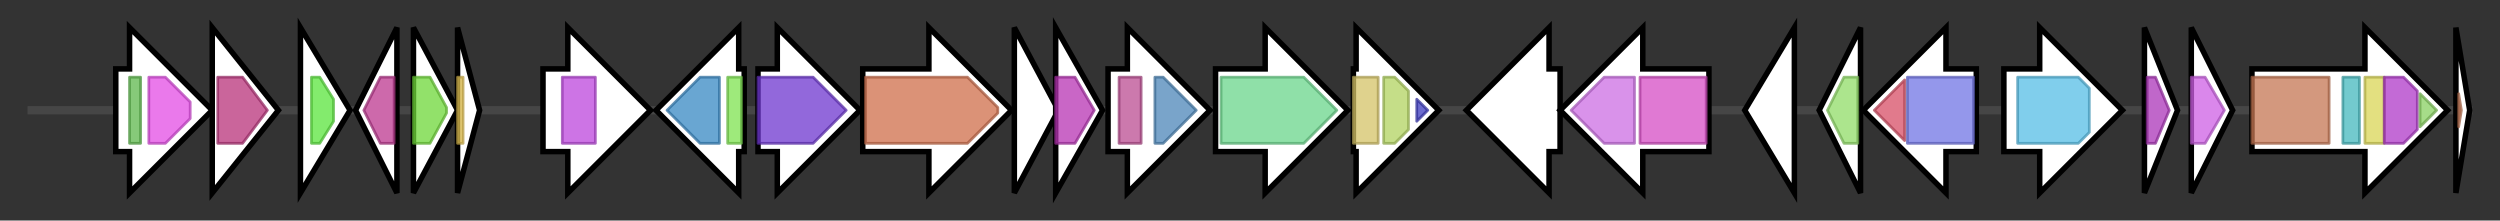 <svg version="1.1" baseProfile="full" xmlns="http://www.w3.org/2000/svg" width="907.0" height="80">
	<rect width="100%" height="100%" fill="#333333" stroke="none"/>
	<g>
		<line x1="10" y1="40.0" x2="897.0" y2="40.0" style="stroke:rgb(70,70,70); stroke-width:3 "/>
		<g>
			<title> (ctg13_139)</title>
			<polygon class=" (ctg13_139)" points="42,25 47,25 47,10 77,40 47,70 47,55 42,55" fill="rgb(255,255,255)" fill-opacity="1.0" stroke="rgb(0,0,0)" stroke-width="2"  />
			<g>
				<title>S4 (PF01479)
"S4 domain"</title>
				<rect class="PF01479" x="47" y="28" stroke-linejoin="round" width="4" height="24" fill="rgb(93,184,76)" stroke="rgb(74,147,60)" stroke-width="1" opacity="0.75" />
			</g>
			<g>
				<title>PseudoU_synth_2 (PF00849)
"RNA pseudouridylate synthase"</title>
				<polygon class="PF00849" points="54,28 60,28 69,37 69,43 60,52 54,52" stroke-linejoin="round" width="15" height="24" fill="rgb(226,76,228)" stroke="rgb(180,60,182)" stroke-width="1" opacity="0.75" />
			</g>
		</g>
		<g>
			<title> (ctg13_140)</title>
			<polygon class=" (ctg13_140)" points="77,10 101,40 77,70" fill="rgb(255,255,255)" fill-opacity="1.0" stroke="rgb(0,0,0)" stroke-width="2"  />
			<g>
				<title>Cu-oxidase_4 (PF02578)
"Multi-copper polyphenol oxidoreductase laccase"</title>
				<polygon class="PF02578" points="79,28 88,28 97,40 88,52 79,52" stroke-linejoin="round" width="21" height="24" fill="rgb(184,50,122)" stroke="rgb(147,40,97)" stroke-width="1" opacity="0.75" />
			</g>
		</g>
		<g>
			<title> (ctg13_141)</title>
			<polygon class=" (ctg13_141)" points="109,10 127,40 109,70" fill="rgb(255,255,255)" fill-opacity="1.0" stroke="rgb(0,0,0)" stroke-width="2"  />
			<g>
				<title>FMN_red (PF03358)
"NADPH-dependent FMN reductase"</title>
				<polygon class="PF03358" points="113,28 116,28 121,36 121,44 116,52 113,52" stroke-linejoin="round" width="8" height="24" fill="rgb(90,228,61)" stroke="rgb(72,182,48)" stroke-width="1" opacity="0.75" />
			</g>
		</g>
		<g>
			<title> (ctg13_142)</title>
			<polygon class=" (ctg13_142)" points="129,40 144,10 144,70" fill="rgb(255,255,255)" fill-opacity="1.0" stroke="rgb(0,0,0)" stroke-width="2"  />
			<g>
				<title>SmpB (PF01668)
"SmpB protein"</title>
				<polygon class="PF01668" points="132,40 138,28 143,28 143,52 138,52" stroke-linejoin="round" width="14" height="24" fill="rgb(188,55,143)" stroke="rgb(150,43,114)" stroke-width="1" opacity="0.75" />
			</g>
		</g>
		<g>
			<title> (ctg13_143)</title>
			<polygon class=" (ctg13_143)" points="150,10 166,40 150,70" fill="rgb(255,255,255)" fill-opacity="1.0" stroke="rgb(0,0,0)" stroke-width="2"  />
			<g>
				<title>CTP_transf_like (PF01467)
"Cytidylyltransferase-like"</title>
				<polygon class="PF01467" points="150,28 156,28 162,39 162,41 156,52 150,52" stroke-linejoin="round" width="12" height="24" fill="rgb(110,215,57)" stroke="rgb(88,172,45)" stroke-width="1" opacity="0.75" />
			</g>
		</g>
		<g>
			<title> (ctg13_144)</title>
			<polygon class=" (ctg13_144)" points="166,10 174,40 166,70" fill="rgb(255,255,255)" fill-opacity="1.0" stroke="rgb(0,0,0)" stroke-width="2"  />
			<g>
				<title>Fer4 (PF00037)
"4Fe-4S binding domain"</title>
				<polygon class="PF00037" points="166,28 167,28 168,28 168,52 167,52 166,52" stroke-linejoin="round" width="2" height="24" fill="rgb(226,193,80)" stroke="rgb(180,154,64)" stroke-width="1" opacity="0.75" />
			</g>
		</g>
		<g>
			<title> (ctg13_145)</title>
			<polygon class=" (ctg13_145)" points="197,25 206,25 206,10 236,40 206,70 206,55 197,55" fill="rgb(255,255,255)" fill-opacity="1.0" stroke="rgb(0,0,0)" stroke-width="2"  />
			<g>
				<title>Porin_O_P (PF07396)
"Phosphate-selective porin O and P"</title>
				<rect class="PF07396" x="204" y="28" stroke-linejoin="round" width="12" height="24" fill="rgb(188,70,220)" stroke="rgb(150,56,176)" stroke-width="1" opacity="0.75" />
			</g>
		</g>
		<g>
			<title> (ctg13_146)</title>
			<polygon class=" (ctg13_146)" points="270,25 268,25 268,10 238,40 268,70 268,55 270,55" fill="rgb(255,255,255)" fill-opacity="1.0" stroke="rgb(0,0,0)" stroke-width="2"  />
			<g>
				<title>LysR_substrate (PF03466)
"LysR substrate binding domain"</title>
				<polygon class="PF03466" points="242,40 254,28 261,28 261,52 254,52" stroke-linejoin="round" width="20" height="24" fill="rgb(55,136,195)" stroke="rgb(44,108,156)" stroke-width="1" opacity="0.75" />
			</g>
			<g>
				<title>HTH_1 (PF00126)
"Bacterial regulatory helix-turn-helix protein, lysR family"</title>
				<rect class="PF00126" x="264" y="28" stroke-linejoin="round" width="5" height="24" fill="rgb(125,227,79)" stroke="rgb(99,181,63)" stroke-width="1" opacity="0.75" />
			</g>
		</g>
		<g>
			<title> (ctg13_147)</title>
			<polygon class=" (ctg13_147)" points="275,25 282,25 282,10 312,40 282,70 282,55 275,55" fill="rgb(255,255,255)" fill-opacity="1.0" stroke="rgb(0,0,0)" stroke-width="2"  />
			<g>
				<title>Iso_dh (PF00180)
"Isocitrate/isopropylmalate dehydrogenase"</title>
				<polygon class="PF00180" points="275,28 295,28 307,40 295,52 275,52" stroke-linejoin="round" width="34" height="24" fill="rgb(109,54,206)" stroke="rgb(87,43,164)" stroke-width="1" opacity="0.75" />
			</g>
		</g>
		<g>
			<title> (ctg13_148)</title>
			<polygon class=" (ctg13_148)" points="313,25 337,25 337,10 367,40 337,70 337,55 313,55" fill="rgb(255,255,255)" fill-opacity="1.0" stroke="rgb(0,0,0)" stroke-width="2"  />
			<g>
				<title>BCCT (PF02028)
"BCCT, betaine/carnitine/choline family transporter"</title>
				<polygon class="PF02028" points="314,28 351,28 362,39 362,41 351,52 314,52" stroke-linejoin="round" width="48" height="24" fill="rgb(206,109,74)" stroke="rgb(164,87,59)" stroke-width="1" opacity="0.75" />
			</g>
		</g>
		<g>
			<title> (ctg13_149)</title>
			<polygon class=" (ctg13_149)" points="368,10 384,40 368,70" fill="rgb(255,255,255)" fill-opacity="1.0" stroke="rgb(0,0,0)" stroke-width="2"  />
		</g>
		<g>
			<title> (ctg13_150)</title>
			<polygon class=" (ctg13_150)" points="383,10 400,40 383,70" fill="rgb(255,255,255)" fill-opacity="1.0" stroke="rgb(0,0,0)" stroke-width="2"  />
			<g>
				<title>Abhydrolase_3 (PF07859)
"alpha/beta hydrolase fold"</title>
				<polygon class="PF07859" points="383,28 390,28 397,40 397,40 390,52 383,52" stroke-linejoin="round" width="14" height="24" fill="rgb(183,51,179)" stroke="rgb(146,40,143)" stroke-width="1" opacity="0.75" />
			</g>
		</g>
		<g>
			<title> (ctg13_151)</title>
			<polygon class=" (ctg13_151)" points="402,25 409,25 409,10 439,40 409,70 409,55 402,55" fill="rgb(255,255,255)" fill-opacity="1.0" stroke="rgb(0,0,0)" stroke-width="2"  />
			<g>
				<title>Rieske (PF00355)
"Rieske [2Fe-2S] domain"</title>
				<rect class="PF00355" x="406" y="28" stroke-linejoin="round" width="8" height="24" fill="rgb(186,77,145)" stroke="rgb(148,61,115)" stroke-width="1" opacity="0.75" />
			</g>
			<g>
				<title>Ring_hydroxyl_A (PF00848)
"Ring hydroxylating alpha subunit (catalytic domain)"</title>
				<polygon class="PF00848" points="419,28 422,28 434,40 422,52 419,52" stroke-linejoin="round" width="19" height="24" fill="rgb(76,134,184)" stroke="rgb(60,107,147)" stroke-width="1" opacity="0.75" />
			</g>
		</g>
		<g>
			<title> (ctg13_152)</title>
			<polygon class=" (ctg13_152)" points="441,25 459,25 459,10 489,40 459,70 459,55 441,55" fill="rgb(255,255,255)" fill-opacity="1.0" stroke="rgb(0,0,0)" stroke-width="2"  />
			<g>
				<title>Aldedh (PF00171)
"Aldehyde dehydrogenase family"</title>
				<polygon class="PF00171" points="443,28 473,28 485,40 473,52 443,52" stroke-linejoin="round" width="45" height="24" fill="rgb(105,213,139)" stroke="rgb(84,170,111)" stroke-width="1" opacity="0.75" />
			</g>
		</g>
		<g>
			<title> (ctg13_153)</title>
			<polygon class=" (ctg13_153)" points="491,25 492,25 492,10 522,40 492,70 492,55 491,55" fill="rgb(255,255,255)" fill-opacity="1.0" stroke="rgb(0,0,0)" stroke-width="2"  />
			<g>
				<title>FAD_binding_6 (PF00970)
"Oxidoreductase FAD-binding domain"</title>
				<rect class="PF00970" x="491" y="28" stroke-linejoin="round" width="9" height="24" fill="rgb(212,194,103)" stroke="rgb(169,155,82)" stroke-width="1" opacity="0.75" />
			</g>
			<g>
				<title>NAD_binding_1 (PF00175)
"Oxidoreductase NAD-binding domain"</title>
				<polygon class="PF00175" points="502,28 506,28 511,33 511,47 506,52 502,52" stroke-linejoin="round" width="9" height="24" fill="rgb(177,211,96)" stroke="rgb(141,168,76)" stroke-width="1" opacity="0.75" />
			</g>
			<g>
				<title>Fer2 (PF00111)
"2Fe-2S iron-sulfur cluster binding domain"</title>
				<polygon class="PF00111" points="514,36 518,40 514,44" stroke-linejoin="round" width="7" height="24" fill="rgb(60,59,191)" stroke="rgb(48,47,152)" stroke-width="1" opacity="0.75" />
			</g>
		</g>
		<g>
			<title> (ctg13_154)</title>
			<polygon class=" (ctg13_154)" points="566,25 562,25 562,10 532,40 562,70 562,55 566,55" fill="rgb(255,255,255)" fill-opacity="1.0" stroke="rgb(0,0,0)" stroke-width="2"  />
		</g>
		<g>
			<title> (ctg13_155)</title>
			<polygon class=" (ctg13_155)" points="620,25 596,25 596,10 566,40 596,70 596,55 620,55" fill="rgb(255,255,255)" fill-opacity="1.0" stroke="rgb(0,0,0)" stroke-width="2"  />
			<g>
				<title>NAD_synthase (PF02540)
"NAD synthase"</title>
				<polygon class="PF02540" points="570,40 582,28 593,28 593,52 582,52" stroke-linejoin="round" width="25" height="24" fill="rgb(204,109,227)" stroke="rgb(163,87,181)" stroke-width="1" opacity="0.75" />
			</g>
			<g>
				<title>CN_hydrolase (PF00795)
"Carbon-nitrogen hydrolase"</title>
				<rect class="PF00795" x="595" y="28" stroke-linejoin="round" width="24" height="24" fill="rgb(213,76,196)" stroke="rgb(170,60,156)" stroke-width="1" opacity="0.75" />
			</g>
		</g>
		<g>
			<title> (ctg13_156)</title>
			<polygon class=" (ctg13_156)" points="633,40 651,10 651,70" fill="rgb(255,255,255)" fill-opacity="1.0" stroke="rgb(0,0,0)" stroke-width="2"  />
		</g>
		<g>
			<title> (ctg13_157)</title>
			<polygon class=" (ctg13_157)" points="660,40 675,10 675,70" fill="rgb(255,255,255)" fill-opacity="1.0" stroke="rgb(0,0,0)" stroke-width="2"  />
			<g>
				<title>UPF0093 (PF03653)
"Uncharacterised protein family (UPF0093)"</title>
				<polygon class="PF03653" points="663,40 669,28 674,28 674,52 669,52" stroke-linejoin="round" width="14" height="24" fill="rgb(144,220,103)" stroke="rgb(115,176,82)" stroke-width="1" opacity="0.75" />
			</g>
		</g>
		<g>
			<title> (ctg13_158)</title>
			<polygon class=" (ctg13_158)" points="717,25 706,25 706,10 676,40 706,70 706,55 717,55" fill="rgb(255,255,255)" fill-opacity="1.0" stroke="rgb(0,0,0)" stroke-width="2"  />
			<g>
				<title>Ketoacyl-synt_C (PF02801)
"Beta-ketoacyl synthase, C-terminal domain"</title>
				<polygon class="PF02801" points="680,40 691,29 691,51 680,40" stroke-linejoin="round" width="11" height="24" fill="rgb(215,78,102)" stroke="rgb(172,62,81)" stroke-width="1" opacity="0.75" />
			</g>
			<g>
				<title>ketoacyl-synt (PF00109)
"Beta-ketoacyl synthase, N-terminal domain"</title>
				<polygon class="PF00109" points="692,28 692,28 716,28 716,52 692,52 692,52" stroke-linejoin="round" width="24" height="24" fill="rgb(112,116,228)" stroke="rgb(89,92,182)" stroke-width="1" opacity="0.75" />
			</g>
		</g>
		<g>
			<title> (ctg13_159)</title>
			<polygon class=" (ctg13_159)" points="727,25 740,25 740,10 770,40 740,70 740,55 727,55" fill="rgb(255,255,255)" fill-opacity="1.0" stroke="rgb(0,0,0)" stroke-width="2"  />
			<g>
				<title>EcsC (PF12787)
"EcsC protein family"</title>
				<polygon class="PF12787" points="732,28 754,28 758,32 758,48 754,52 732,52" stroke-linejoin="round" width="26" height="24" fill="rgb(86,189,229)" stroke="rgb(68,151,183)" stroke-width="1" opacity="0.75" />
			</g>
		</g>
		<g>
			<title> (ctg13_160)</title>
			<polygon class=" (ctg13_160)" points="778,10 790,40 778,70" fill="rgb(255,255,255)" fill-opacity="1.0" stroke="rgb(0,0,0)" stroke-width="2"  />
			<g>
				<title>Ribosom_S12_S23 (PF00164)
"Ribosomal protein S12/S23"</title>
				<polygon class="PF00164" points="779,28 782,28 787,40 782,52 779,52" stroke-linejoin="round" width="11" height="24" fill="rgb(171,52,184)" stroke="rgb(136,41,147)" stroke-width="1" opacity="0.75" />
			</g>
		</g>
		<g>
			<title> (ctg13_161)</title>
			<polygon class=" (ctg13_161)" points="795,10 810,40 795,70" fill="rgb(255,255,255)" fill-opacity="1.0" stroke="rgb(0,0,0)" stroke-width="2"  />
			<g>
				<title>Ribosomal_S7 (PF00177)
"Ribosomal protein S7p/S5e"</title>
				<polygon class="PF00177" points="795,28 800,28 807,40 800,52 795,52" stroke-linejoin="round" width="14" height="24" fill="rgb(205,95,228)" stroke="rgb(164,76,182)" stroke-width="1" opacity="0.75" />
			</g>
		</g>
		<g>
			<title> (ctg13_162)</title>
			<polygon class=" (ctg13_162)" points="817,25 858,25 858,10 888,40 858,70 858,55 817,55" fill="rgb(255,255,255)" fill-opacity="1.0" stroke="rgb(0,0,0)" stroke-width="2"  />
			<g>
				<title>GTP_EFTU (PF00009)
"Elongation factor Tu GTP binding domain"</title>
				<rect class="PF00009" x="817" y="28" stroke-linejoin="round" width="28" height="24" fill="rgb(196,118,83)" stroke="rgb(156,94,66)" stroke-width="1" opacity="0.75" />
			</g>
			<g>
				<title>GTP_EFTU_D2 (PF03144)
"Elongation factor Tu domain 2"</title>
				<rect class="PF03144" x="850" y="28" stroke-linejoin="round" width="6" height="24" fill="rgb(69,184,189)" stroke="rgb(55,147,151)" stroke-width="1" opacity="0.75" />
			</g>
			<g>
				<title>EFG_III (PF14492)
"Elongation Factor G, domain III"</title>
				<rect class="PF14492" x="858" y="28" stroke-linejoin="round" width="7" height="24" fill="rgb(217,213,86)" stroke="rgb(173,170,68)" stroke-width="1" opacity="0.75" />
			</g>
			<g>
				<title>EFG_IV (PF03764)
"Elongation factor G, domain IV"</title>
				<polygon class="PF03764" points="865,28 872,28 877,33 877,47 872,52 865,52" stroke-linejoin="round" width="12" height="24" fill="rgb(175,56,200)" stroke="rgb(140,44,160)" stroke-width="1" opacity="0.75" />
			</g>
			<g>
				<title>EFG_C (PF00679)
"Elongation factor G C-terminus"</title>
				<polygon class="PF00679" points="878,34 884,40 878,46" stroke-linejoin="round" width="8" height="24" fill="rgb(136,208,97)" stroke="rgb(108,166,77)" stroke-width="1" opacity="0.75" />
			</g>
		</g>
		<g>
			<title> (ctg13_163)</title>
			<polygon class=" (ctg13_163)" points="891,10 896,40 891,70" fill="rgb(255,255,255)" fill-opacity="1.0" stroke="rgb(0,0,0)" stroke-width="2"  />
			<g>
				<title>GTP_EFTU (PF00009)
"Elongation factor Tu GTP binding domain"</title>
				<polygon class="PF00009" points="892,34 893,40 892,46" stroke-linejoin="round" width="4" height="24" fill="rgb(196,118,83)" stroke="rgb(156,94,66)" stroke-width="1" opacity="0.75" />
			</g>
		</g>
	</g>
</svg>
